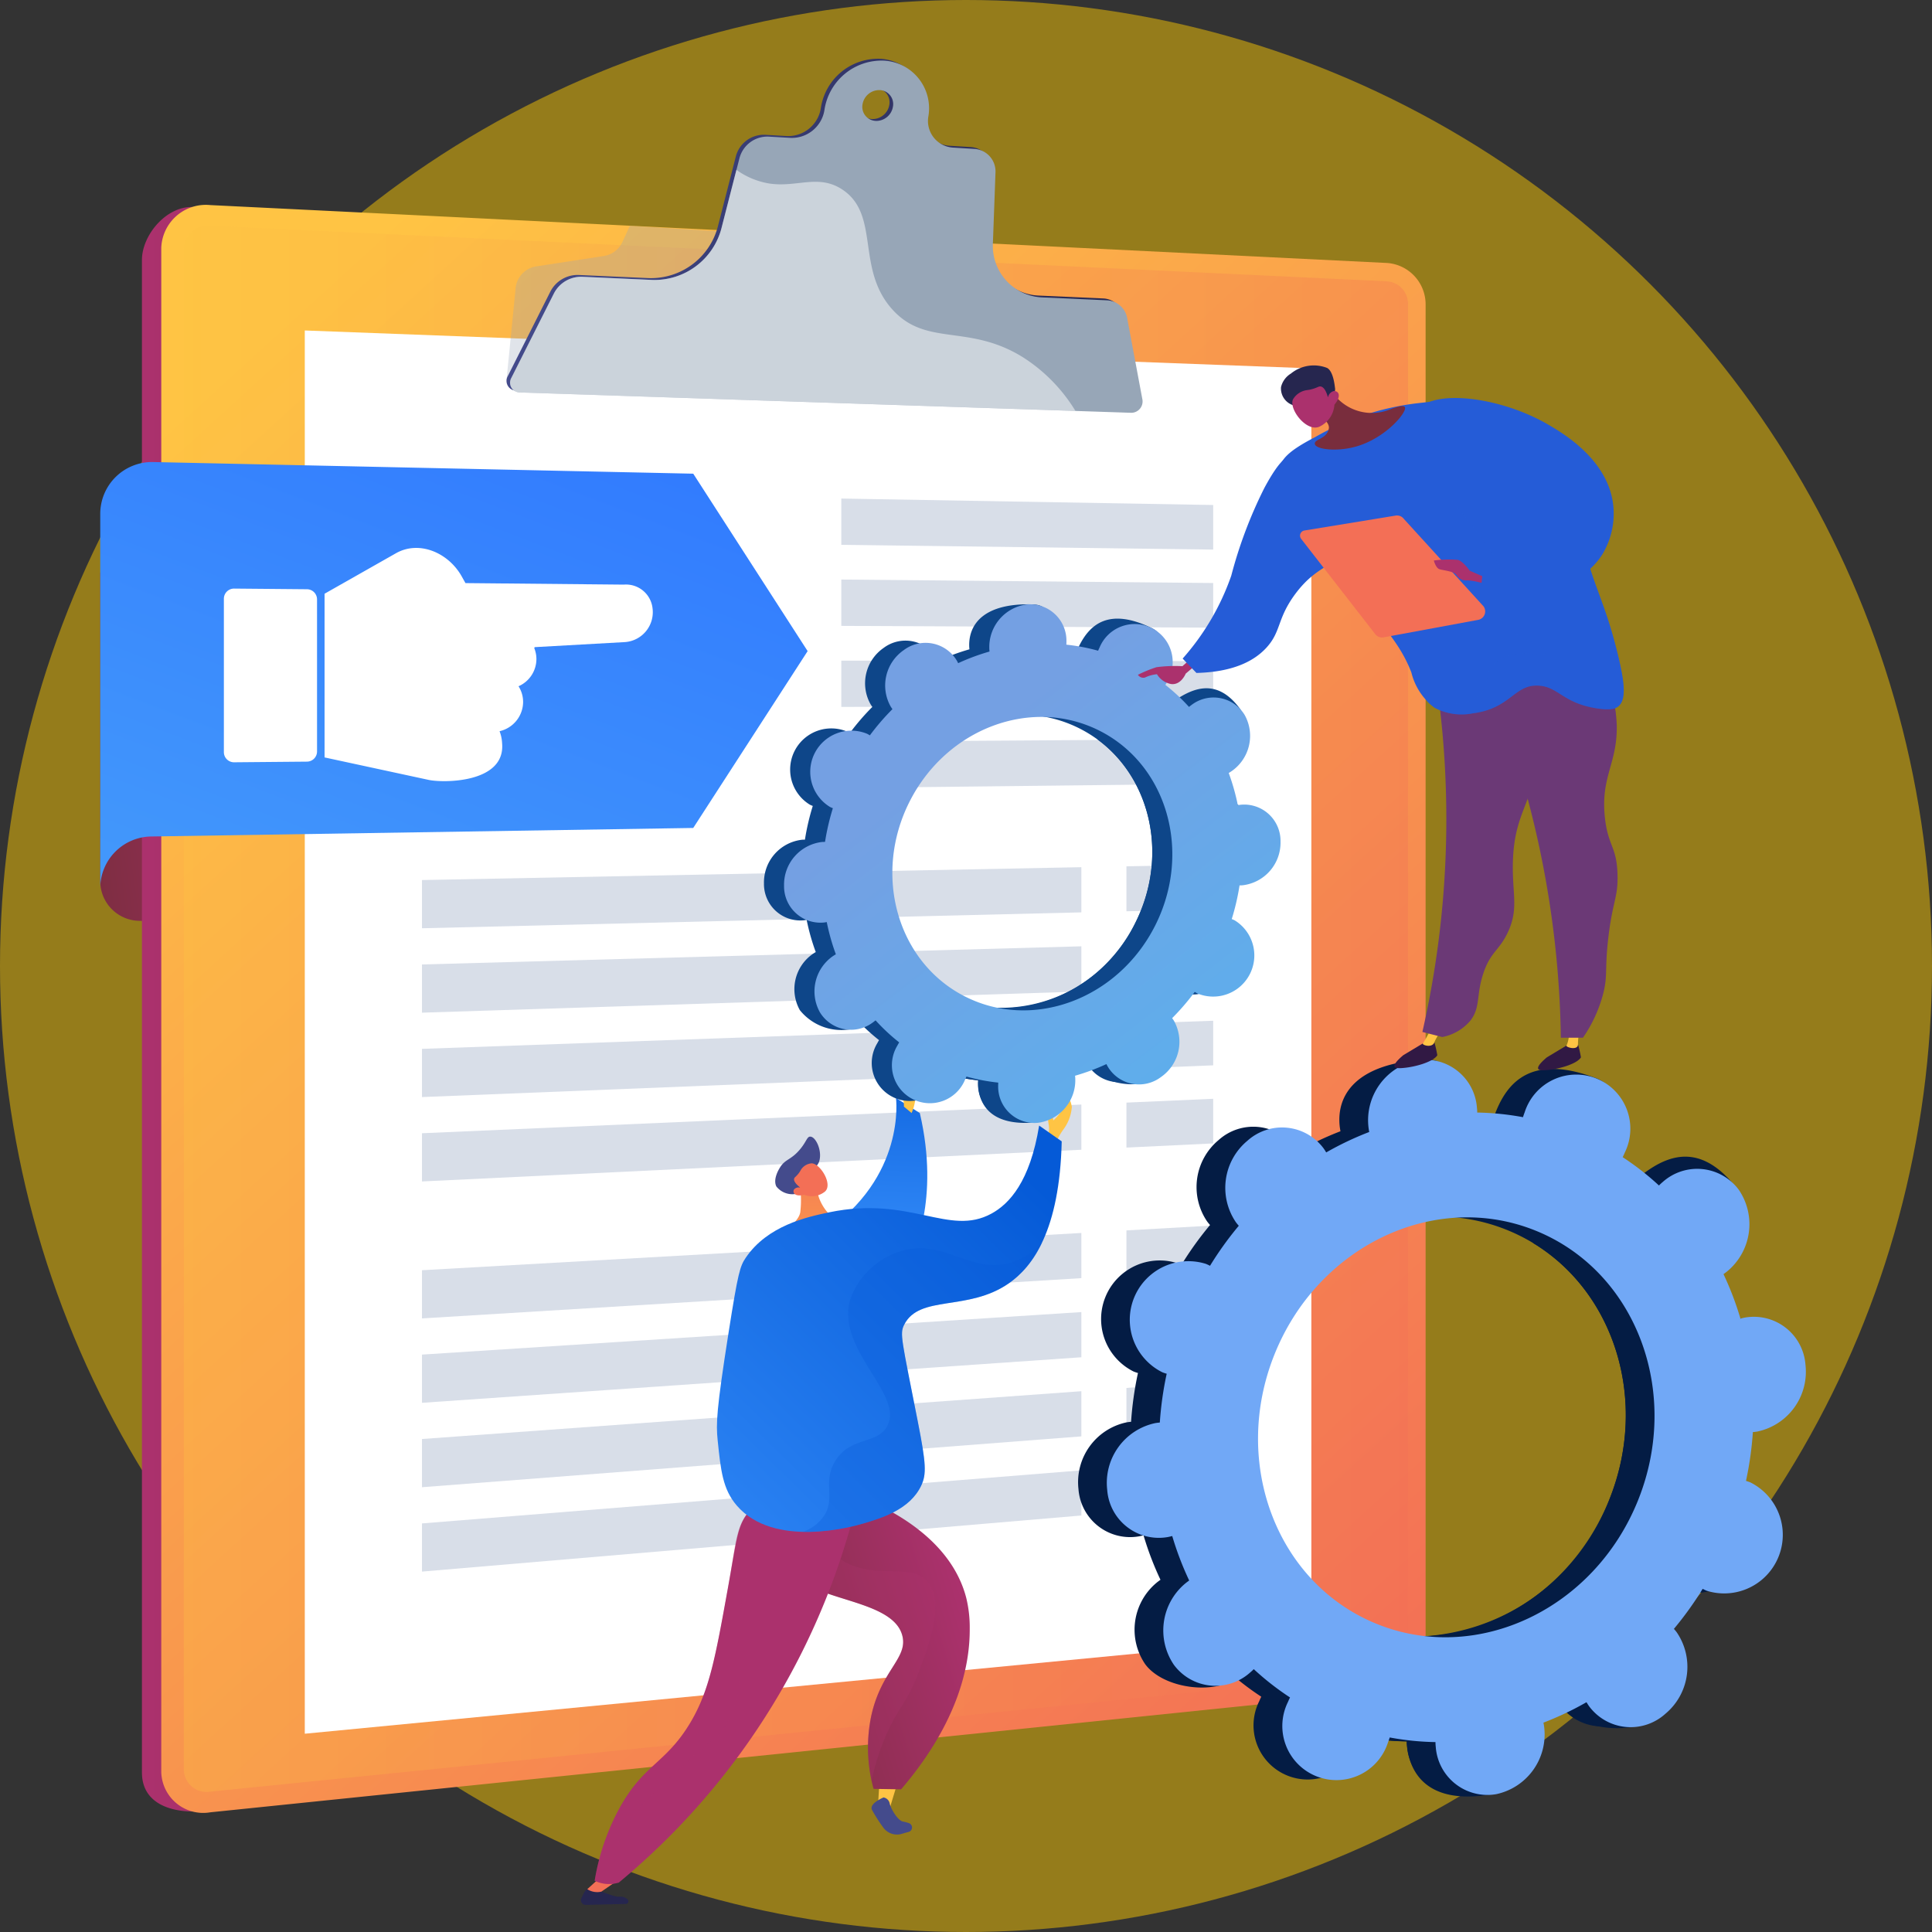 <svg xmlns="http://www.w3.org/2000/svg" xmlns:xlink="http://www.w3.org/1999/xlink" width="152" height="152" viewBox="0 0 152 152">
  <rect x="0" y="0" width="152" height="152" fill="#333333" stroke="none"/>
  <defs>
    <linearGradient id="linear-gradient" x1="1.705" y1="0.062" x2="-0.299" y2="0.79" gradientUnits="objectBoundingBox">
      <stop offset="0" stop-color="#ab316d"/>
      <stop offset="1" stop-color="#792d3d"/>
    </linearGradient>
    <linearGradient id="linear-gradient-2" x1="0" y1="0.5" x2="1" y2="0.5" xlink:href="#linear-gradient"/>
    <linearGradient id="linear-gradient-3" x1="0.157" y1="0.033" x2="0.86" y2="1.027" gradientUnits="objectBoundingBox">
      <stop offset="0" stop-color="#ffc444"/>
      <stop offset="0.996" stop-color="#f36f56"/>
    </linearGradient>
    <linearGradient id="linear-gradient-4" x1="0" y1="0.5" x2="1" y2="0.5" xlink:href="#linear-gradient-3"/>
    <linearGradient id="linear-gradient-5" y1="0.5" x2="1" y2="0.5" gradientUnits="objectBoundingBox">
      <stop offset="0" stop-color="#444b8c"/>
      <stop offset="0.996" stop-color="#26264f"/>
    </linearGradient>
    <linearGradient id="linear-gradient-6" x1="0.888" y1="-0.283" x2="0.052" y2="1.048" gradientUnits="objectBoundingBox">
      <stop offset="0" stop-color="#2e75ff"/>
      <stop offset="1" stop-color="#4399fb"/>
    </linearGradient>
    <linearGradient id="linear-gradient-7" x1="-265.319" y1="176.678" x2="-264.113" y2="176.678" gradientUnits="objectBoundingBox">
      <stop offset="0.004" stop-color="#f36f56"/>
      <stop offset="1" stop-color="#ffc444"/>
    </linearGradient>
    <linearGradient id="linear-gradient-8" x1="-136.444" y1="148.562" x2="-138.087" y2="154.852" xlink:href="#linear-gradient-5"/>
    <linearGradient id="linear-gradient-9" x1="0.923" y1="0.274" x2="-0.277" y2="0.87" xlink:href="#linear-gradient"/>
    <linearGradient id="linear-gradient-10" x1="49.264" y1="-253.701" x2="48.022" y2="-240.803" xlink:href="#linear-gradient-5"/>
    <linearGradient id="linear-gradient-11" x1="72.43" y1="-212.966" x2="73.398" y2="-212.966" xlink:href="#linear-gradient-7"/>
    <linearGradient id="linear-gradient-12" x1="-36.597" y1="22.845" x2="-38.3" y2="22.326" xlink:href="#linear-gradient"/>
    <linearGradient id="linear-gradient-13" x1="-38.89" y1="23.732" x2="-39.785" y2="24.348" xlink:href="#linear-gradient"/>
    <linearGradient id="linear-gradient-14" x1="-51.483" y1="23.978" x2="-52.642" y2="24.589" xlink:href="#linear-gradient"/>
    <linearGradient id="linear-gradient-15" x1="0.489" y1="0.996" x2="0.545" y2="-0.591" gradientUnits="objectBoundingBox">
      <stop offset="0" stop-color="#338bf9"/>
      <stop offset="0.996" stop-color="#055ad7"/>
    </linearGradient>
    <linearGradient id="linear-gradient-16" x1="-2410.227" y1="0.38" x2="-2410.084" y2="1.756" xlink:href="#linear-gradient-7"/>
    <linearGradient id="linear-gradient-17" x1="-1410.272" y1="48.967" x2="-1410.389" y2="47.873" xlink:href="#linear-gradient-5"/>
    <linearGradient id="linear-gradient-18" x1="0.418" y1="-0.915" x2="0.616" y2="3.155" xlink:href="#linear-gradient-7"/>
    <linearGradient id="linear-gradient-19" x1="1294.56" y1="425.341" x2="1296.012" y2="426.927" xlink:href="#linear-gradient-7"/>
    <linearGradient id="linear-gradient-20" x1="-2249.933" y1="0.882" x2="-2249.56" y2="1.619" xlink:href="#linear-gradient-7"/>
    <linearGradient id="linear-gradient-21" x1="-0.113" y1="1.166" x2="0.806" y2="0.027" xlink:href="#linear-gradient-15"/>
    <linearGradient id="linear-gradient-22" x1="-259.753" y1="0.009" x2="-259.485" y2="1.163" xlink:href="#linear-gradient-15"/>
    <linearGradient id="linear-gradient-23" x1="1.381" y1="1.921" x2="0.876" y2="1.105" gradientUnits="objectBoundingBox">
      <stop offset="0" stop-color="#122244"/>
      <stop offset="1" stop-color="#0e4689"/>
    </linearGradient>
    <linearGradient id="linear-gradient-24" x1="1.809" y1="1.928" x2="0.966" y2="1.044" xlink:href="#linear-gradient-23"/>
    <linearGradient id="linear-gradient-25" x1="0.338" y1="0.279" x2="1.335" y2="1.636" gradientUnits="objectBoundingBox">
      <stop offset="0.004" stop-color="#74a0e3"/>
      <stop offset="1" stop-color="#45bef6"/>
    </linearGradient>
    <linearGradient id="linear-gradient-26" x1="-5.296" y1="1.308" x2="-5.807" y2="0.491" gradientUnits="objectBoundingBox">
      <stop offset="0" stop-color="#041c44"/>
      <stop offset="1" stop-color="#183d89"/>
    </linearGradient>
    <linearGradient id="linear-gradient-27" x1="-10.021" y1="1.261" x2="-10.931" y2="0.394" xlink:href="#linear-gradient-26"/>
    <linearGradient id="linear-gradient-28" x1="-6.351" y1="-0.333" x2="-5.343" y2="1.03" gradientUnits="objectBoundingBox">
      <stop offset="0.004" stop-color="#3c7ce3"/>
      <stop offset="1" stop-color="#71a8f6"/>
    </linearGradient>
    <linearGradient id="linear-gradient-29" x1="498.623" y1="0.5" x2="499.623" y2="0.5" gradientUnits="objectBoundingBox">
      <stop offset="0" stop-color="#311944"/>
      <stop offset="1" stop-color="#6b3976"/>
    </linearGradient>
    <linearGradient id="linear-gradient-30" x1="1650.611" y1="1.387" x2="1653.35" y2="-4.631" xlink:href="#linear-gradient-3"/>
    <linearGradient id="linear-gradient-31" x1="498.623" y1="0.5" x2="499.623" y2="0.5" xlink:href="#linear-gradient-29"/>
    <linearGradient id="linear-gradient-32" x1="1120.3" y1="1.496" x2="1122.347" y2="-5.226" xlink:href="#linear-gradient-3"/>
    <linearGradient id="linear-gradient-33" x1="-626.066" y1="-0.126" x2="-625.287" y2="0.819" xlink:href="#linear-gradient-29"/>
    <linearGradient id="linear-gradient-34" x1="-560.88" y1="0.5" x2="-559.88" y2="0.5" xlink:href="#linear-gradient-29"/>
    <linearGradient id="linear-gradient-35" x1="-1321.28" y1="-1.023" x2="-1321.988" y2="4.364" xlink:href="#linear-gradient"/>
    <linearGradient id="linear-gradient-36" x1="-470.313" y1="1.268" x2="-468.862" y2="0.258" gradientUnits="objectBoundingBox">
      <stop offset="0" stop-color="#3b85f9"/>
      <stop offset="0.996" stop-color="#255cd7"/>
    </linearGradient>
    <linearGradient id="linear-gradient-37" x1="-219.503" y1="0.69" x2="-218.828" y2="-0.006" xlink:href="#linear-gradient-36"/>
    <linearGradient id="linear-gradient-38" x1="-410.64" y1="0.18" x2="-410.28" y2="1.967" xlink:href="#linear-gradient-3"/>
    <linearGradient id="linear-gradient-39" x1="-1438.081" y1="-0.567" x2="-1438.845" y2="4.963" xlink:href="#linear-gradient"/>
    <linearGradient id="linear-gradient-40" x1="-386.993" y1="0.655" x2="-385.805" y2="-0.119" xlink:href="#linear-gradient-36"/>
    <linearGradient id="linear-gradient-41" x1="-484.744" y1="385.619" x2="-484.689" y2="383.516" xlink:href="#linear-gradient"/>
    <linearGradient id="linear-gradient-42" x1="648.835" y1="407.902" x2="648.199" y2="406.146" xlink:href="#linear-gradient-5"/>
    <linearGradient id="linear-gradient-43" x1="-1565.992" y1="411.234" x2="-1566.025" y2="414.26" xlink:href="#linear-gradient"/>
    <linearGradient id="linear-gradient-44" x1="-378.585" y1="0.858" x2="-377.424" y2="-0.261" xlink:href="#linear-gradient-36"/>
  </defs>
  <g id="Group_100041" data-name="Group 100041" transform="translate(-939.759 -774)">
    <circle id="Ellipse_4692" data-name="Ellipse 4692" cx="76" cy="76" r="76" transform="translate(939.759 774)" fill="#ffca00" opacity="0.48"/>
    <g id="Group_89971" data-name="Group 89971" transform="translate(-855.077 -1017)">
      <g id="Group_89982" data-name="Group 89982" transform="translate(1802.723 1795.618)">
        <path id="Path_152888" data-name="Path 152888" d="M1811.71,1856.148h-7.267a3.122,3.122,0,0,1-3.122-3.122v-24.267h10.389Z" transform="translate(-1801.321 -1788.318)" fill="url(#linear-gradient)"/>
        <g id="Group_89979" data-name="Group 89979" transform="translate(3.28)">
          <path id="Path_152889" data-name="Path 152889" d="M1900.469,1810.45l-92.406-5.347c-2.128-.1-4.045,2.219-4.045,4.169v118.99c0,2.7,2.763,3.25,4.892,3.032l91.559-9.35a3.476,3.476,0,0,0,3.023-3.42V1813.707A3.253,3.253,0,0,0,1900.469,1810.45Z" transform="translate(-1804.018 -1793.434)" fill="url(#linear-gradient-2)"/>
          <path id="Path_152890" data-name="Path 152890" d="M1901.719,1809.533l-92.589-4.555a3.509,3.509,0,0,0-3.861,3.367v119.92a3.3,3.3,0,0,0,3.861,3.161l92.589-9.529a3.494,3.494,0,0,0,3.022-3.447V1812.815A3.267,3.267,0,0,0,1901.719,1809.533Z" transform="translate(-1803.748 -1793.461)" fill="url(#linear-gradient-3)"/>
          <path id="Path_152891" data-name="Path 152891" d="M1808.813,1929.511a1.786,1.786,0,0,1-2.085-1.71V1808.136a1.9,1.9,0,0,1,2.085-1.822l92.589,4.374a1.769,1.769,0,0,1,1.638,1.776V1918.3a1.893,1.893,0,0,1-1.638,1.864Z" transform="translate(-1803.432 -1793.172)" opacity="0.3" fill="url(#linear-gradient-4)" style="mix-blend-mode: multiply;isolation: isolate"/>
          <path id="Path_152892" data-name="Path 152892" d="M1893.744,1915.859l-79.192,7.63v-110.4l79.192,2.983Z" transform="translate(-1801.74 -1791.707)" fill="#fff"/>
          <path id="Path_152893" data-name="Path 152893" d="M1859.248,1818.076l-31.649.4.71-7.137a1.932,1.932,0,0,1,1.607-1.824l5.36-.823a1.928,1.928,0,0,0,1.45-1.114l.582-1.261,14.02.865Z" transform="translate(-1798.919 -1793.172)" fill="#97a6b7" opacity="0.3" style="mix-blend-mode: multiply;isolation: isolate"/>
          <path id="Path_152894" data-name="Path 152894" d="M1876.15,1815.781a1.7,1.7,0,0,0-1.613-1.411l-5.057-.226a4.061,4.061,0,0,1-3.894-4.33l.2-5.473a1.777,1.777,0,0,0-1.681-1.883l-1.661-.1a2.1,2.1,0,0,1-1.932-2.483,3.753,3.753,0,0,0-3.477-4.358,4.552,4.552,0,0,0-4.7,3.858,2.574,2.574,0,0,1-.352.974,2.6,2.6,0,0,1-2.333,1.245l-1.714-.1a2.273,2.273,0,0,0-2.289,1.692l-1.425,5.556a5.442,5.442,0,0,1-5.41,4.029l-5.547-.249a2.41,2.41,0,0,0-2.218,1.32l-3.343,6.633a.767.767,0,0,0,.66,1.149l48.109,1.6a.892.892,0,0,0,.876-1.029Zm-19.8-15.526a1.1,1.1,0,0,1-1.026-1.287,1.335,1.335,0,0,1,1.376-1.133,1.1,1.1,0,0,1,1.022,1.285A1.334,1.334,0,0,1,1856.347,1800.255Z" transform="translate(-1798.919 -1795.508)" fill="url(#linear-gradient-5)"/>
          <path id="Path_152895" data-name="Path 152895" d="M1876.384,1815.9a1.7,1.7,0,0,0-1.613-1.411l-5.057-.226a4.061,4.061,0,0,1-3.894-4.33l.2-5.473a1.777,1.777,0,0,0-1.681-1.883l-1.661-.1a2.1,2.1,0,0,1-1.933-2.484,3.753,3.753,0,0,0-3.477-4.358,4.553,4.553,0,0,0-4.7,3.858,2.542,2.542,0,0,1-.352.974,2.6,2.6,0,0,1-2.333,1.245l-1.714-.1a2.273,2.273,0,0,0-2.289,1.692l-1.424,5.556a5.444,5.444,0,0,1-5.41,4.029l-5.548-.249a2.41,2.41,0,0,0-2.218,1.319l-3.343,6.633a.767.767,0,0,0,.66,1.149l48.109,1.6a.894.894,0,0,0,.877-1.029Zm-19.8-15.526a1.1,1.1,0,0,1-1.025-1.287,1.333,1.333,0,0,1,1.375-1.134,1.1,1.1,0,0,1,1.022,1.286A1.334,1.334,0,0,1,1856.581,1800.377Z" transform="translate(-1798.868 -1795.482)" fill="#97a6b7"/>
          <g id="Group_89971-2" data-name="Group 89971" transform="translate(28.964 8.748)">
            <path id="Path_152896" data-name="Path 152896" d="M1868.15,1817.423c-4.291-2.649-7.583-.771-10.259-3.76-2.863-3.2-.932-7.409-3.894-9.4-1.9-1.272-3.588-.15-5.794-.494a6.1,6.1,0,0,1-2.565-1.073l-1.188,4.633a5.444,5.444,0,0,1-5.41,4.029l-5.548-.249a2.41,2.41,0,0,0-2.218,1.32l-3.343,6.633a.767.767,0,0,0,.66,1.149l43.721,1.452A13.024,13.024,0,0,0,1868.15,1817.423Z" transform="translate(-1827.833 -1802.701)" fill="#fff" opacity="0.5" style="mix-blend-mode: soft-light;isolation: isolate"/>
          </g>
          <g id="Group_89978" data-name="Group 89978" transform="translate(22.031 34.606)">
            <g id="Group_89977" data-name="Group 89977">
              <g id="Group_89972" data-name="Group 89972" transform="translate(32.991)">
                <path id="Path_152897" data-name="Path 152897" d="M1878.516,1827.977l-29.258-.373v-3.642l29.258.507Z" transform="translate(-1849.258 -1823.962)" fill="#d8dee8"/>
                <path id="Path_152898" data-name="Path 152898" d="M1878.516,1832.985l-29.258-.14V1829.2l29.258.273Z" transform="translate(-1849.258 -1822.828)" fill="#d8dee8"/>
                <path id="Path_152899" data-name="Path 152899" d="M1878.516,1837.993l-29.258.095v-3.642l29.258.039Z" transform="translate(-1849.258 -1821.695)" fill="#d8dee8"/>
                <path id="Path_152900" data-name="Path 152900" d="M1878.516,1843.037l-29.258.329v-3.642l29.258-.2Z" transform="translate(-1849.258 -1820.595)" fill="#d8dee8"/>
              </g>
              <g id="Group_89973" data-name="Group 89973" transform="translate(0 29.002)">
                <path id="Path_152901" data-name="Path 152901" d="M1874.01,1851.362l-51.878,1.25v-3.793l51.878-1.012Z" transform="translate(-1822.132 -1847.807)" fill="#d8dee8"/>
                <path id="Path_152902" data-name="Path 152902" d="M1874.01,1856.481l-51.878,1.665v-3.793l51.878-1.428Z" transform="translate(-1822.132 -1846.7)" fill="#d8dee8"/>
                <path id="Path_152903" data-name="Path 152903" d="M1874.01,1861.6l-51.878,2.08v-3.793l51.878-1.843Z" transform="translate(-1822.132 -1845.594)" fill="#d8dee8"/>
                <path id="Path_152904" data-name="Path 152904" d="M1874.01,1866.717l-51.878,2.495v-3.793l51.878-2.258Z" transform="translate(-1822.132 -1844.487)" fill="#d8dee8"/>
              </g>
              <g id="Group_89974" data-name="Group 89974" transform="translate(55.425 28.799)">
                <path id="Path_152905" data-name="Path 152905" d="M1874.528,1851.149l-6.825.164v-3.539l6.825-.133Z" transform="translate(-1867.703 -1847.641)" fill="#d8dee8"/>
                <path id="Path_152906" data-name="Path 152906" d="M1874.528,1856.2l-6.825.219v-3.54l6.825-.188Z" transform="translate(-1867.703 -1846.548)" fill="#d8dee8"/>
                <path id="Path_152907" data-name="Path 152907" d="M1874.528,1861.249l-6.825.274v-3.539l6.825-.243Z" transform="translate(-1867.703 -1845.457)" fill="#d8dee8"/>
                <path id="Path_152908" data-name="Path 152908" d="M1874.528,1866.3l-6.825.328v-3.539l6.825-.3Z" transform="translate(-1867.703 -1844.365)" fill="#d8dee8"/>
              </g>
              <g id="Group_89975" data-name="Group 89975" transform="translate(0 57.778)">
                <path id="Path_152909" data-name="Path 152909" d="M1874.01,1875.023l-51.878,3.168V1874.4l51.878-2.931Z" transform="translate(-1822.132 -1871.467)" fill="#d8dee8"/>
                <path id="Path_152910" data-name="Path 152910" d="M1874.01,1880.141l-51.878,3.583v-3.793l51.878-3.346Z" transform="translate(-1822.132 -1870.36)" fill="#d8dee8"/>
                <path id="Path_152911" data-name="Path 152911" d="M1874.01,1885.259l-51.878,4v-3.793l51.878-3.761Z" transform="translate(-1822.132 -1869.254)" fill="#d8dee8"/>
                <path id="Path_152912" data-name="Path 152912" d="M1874.01,1890.377l-51.878,4.413V1891l51.878-4.176Z" transform="translate(-1822.132 -1868.147)" fill="#d8dee8"/>
              </g>
              <g id="Group_89976" data-name="Group 89976" transform="translate(55.425 57.192)">
                <path id="Path_152913" data-name="Path 152913" d="M1874.528,1874.493l-6.825.417v-3.539l6.825-.385Z" transform="translate(-1867.703 -1870.985)" fill="#d8dee8"/>
                <path id="Path_152914" data-name="Path 152914" d="M1874.528,1879.544l-6.825.471v-3.539l6.825-.44Z" transform="translate(-1867.703 -1869.893)" fill="#d8dee8"/>
                <path id="Path_152915" data-name="Path 152915" d="M1874.528,1884.594l-6.825.526v-3.539l6.825-.495Z" transform="translate(-1867.703 -1868.802)" fill="#d8dee8"/>
                <path id="Path_152916" data-name="Path 152916" d="M1874.528,1889.644l-6.825.58v-3.539l6.825-.55Z" transform="translate(-1867.703 -1867.709)" fill="#d8dee8"/>
              </g>
            </g>
          </g>
        </g>
        <g id="Group_89981" data-name="Group 89981" transform="translate(0 31.732)">
          <path id="Path_152917" data-name="Path 152917" d="M1847.975,1822.515l-42.486-.916a4.079,4.079,0,0,0-4.168,4.078v29.447h0a4.066,4.066,0,0,1,4-4.065l42.653-.672,9-13.913Z" transform="translate(-1801.321 -1821.598)" fill="url(#linear-gradient-6)"/>
          <g id="Group_89980" data-name="Group 89980" transform="translate(9.725 6.765)">
            <path id="Path_152918" data-name="Path 152918" d="M1829.8,1842.511a2.921,2.921,0,0,0-.2-.938,2.378,2.378,0,0,0,1.854-2.3,2.289,2.289,0,0,0-.361-1.236,2.344,2.344,0,0,0,1.407-2.135,2.28,2.28,0,0,0-.169-.865l.033-.077,7.136-.4a2.36,2.36,0,0,0,2.137-2.658,2.1,2.1,0,0,0-2.266-1.861l-12.453-.12-.3-.537c-1.051-1.863-3.348-2.845-5.171-1.81l-5.614,3.184v12.878l8.18,1.766C1825.127,1845.651,1830.087,1845.684,1829.8,1842.511Z" transform="translate(-1807.91 -1827.161)" fill="#fff"/>
            <path id="Path_152919" data-name="Path 152919" d="M1816.648,1842.589v-11.941a.8.8,0,0,0-.789-.812l-5.741-.051a.8.8,0,0,0-.8.806v12.055a.8.8,0,0,0,.8.805l5.741-.051A.8.8,0,0,0,1816.648,1842.589Z" transform="translate(-1809.317 -1826.593)" fill="#fff"/>
          </g>
        </g>
      </g>
      <g id="Group_89988" data-name="Group 89988" transform="translate(1840.537 1838.544)">
        <g id="Group_89986" data-name="Group 89986" transform="translate(0 36.963)">
          <path id="Path_152920" data-name="Path 152920" d="M1851.777,1906.581l-.145,2.319a.875.875,0,0,0,.963.106l.692-2.277Z" transform="translate(-1828.256 -1851.379)" fill="url(#linear-gradient-7)"/>
          <path id="Path_152921" data-name="Path 152921" d="M1852.159,1907.983s-1.136.464-.916.966a12.527,12.527,0,0,0,.883,1.386,1.328,1.328,0,0,0,1.468.512c.184-.055.371-.109.537-.152a.36.36,0,0,0,.029-.688,2.728,2.728,0,0,0-.464-.125c-.416-.064-.989-1.047-1.056-1.44A.594.594,0,0,0,1852.159,1907.983Z" transform="translate(-1828.347 -1851.076)" fill="url(#linear-gradient-8)"/>
          <path id="Path_152922" data-name="Path 152922" d="M1850.564,1888.276c1.673.578,7.862,2.917,9.24,8.281a9.808,9.808,0,0,1,.271,2.384c.035,5.415-3.114,10-5.4,12.665l-2.166-.036a12.262,12.262,0,0,1-.174-5.775c.792-3.555,2.848-4.478,2.451-6.222-.72-3.168-8.077-2.689-8.77-5.526C1845.761,1893.021,1846.311,1891.281,1850.564,1888.276Z" transform="translate(-1829.482 -1855.337)" fill="url(#linear-gradient-9)"/>
          <path id="Path_152923" data-name="Path 152923" d="M1832.8,1915.156l3.142-.073a.209.209,0,0,0,.129-.371.8.8,0,0,0-.607-.2c-.6.062-1.937-.775-2.545-.595-.2.058-.36.526-.443.656A.376.376,0,0,0,1832.8,1915.156Z" transform="translate(-1832.412 -1849.797)" fill="url(#linear-gradient-10)"/>
          <path id="Path_152924" data-name="Path 152924" d="M1834.12,1912.947l-1.294,1.18a1.44,1.44,0,0,0,1.11.192l1.322-.91Z" transform="translate(-1832.323 -1850.002)" fill="url(#linear-gradient-11)"/>
          <g id="Group_89983" data-name="Group 89983" transform="translate(16.479 35.45)" opacity="0.3" style="mix-blend-mode: color-burn;isolation: isolate">
            <path id="Path_152925" data-name="Path 152925" d="M1856.115,1901.8c.868-2.344,1.908-5.232.72-6.873-1.2-1.66-3.838-.259-6.481-1.6a6.574,6.574,0,0,1-2.826-2.992c-1.484,1.533-1.686,2.562-1.516,3.259.693,2.837,8.05,2.358,8.77,5.526.4,1.744-1.659,2.667-2.451,6.222a12.028,12.028,0,0,0,.027,5.152,17.778,17.778,0,0,1,1.269-3.888C1854.575,1904.557,1855.2,1904.269,1856.115,1901.8Z" transform="translate(-1845.961 -1890.341)" fill="url(#linear-gradient-12)"/>
          </g>
          <path id="Path_152926" data-name="Path 152926" d="M1854.259,1887.746a56.039,56.039,0,0,1-19.057,31.344,2.647,2.647,0,0,1-1.9-.146,18.063,18.063,0,0,1,1.772-5.37c2-3.848,3.78-3.724,5.789-7.121,1.47-2.487,1.948-5.13,2.9-10.415.74-4.08.74-5.056,1.75-6.226C1847.565,1887.447,1851.4,1887.42,1854.259,1887.746Z" transform="translate(-1832.219 -1855.484)" fill="url(#linear-gradient-13)"/>
          <g id="Group_89984" data-name="Group 89984" transform="translate(1.086 32.478)" opacity="0.3" style="mix-blend-mode: multiply;isolation: isolate">
            <path id="Path_152927" data-name="Path 152927" d="M1835.844,1914.38c.713-1.126,1.979-2.3,4.477-4.613,2.581-2.391,2.482-1.958,2.989-2.665,2.276-3.163,1.044-6.544,1.606-10.624a16.248,16.248,0,0,1,4.245-8.582,6.33,6.33,0,0,0-3.64,1.851c-1.174,1.3-1.087,2.564-1.75,6.226-.956,5.285-1.434,7.928-2.9,10.415-2.009,3.4-3.79,3.273-5.789,7.121a18.062,18.062,0,0,0-1.772,5.369,2.632,2.632,0,0,0,1.542.225A7.643,7.643,0,0,1,1835.844,1914.38Z" transform="translate(-1833.305 -1887.897)" fill="url(#linear-gradient-14)"/>
          </g>
          <path id="Path_152928" data-name="Path 152928" d="M1853.813,1862.736s.837,6.231-5.727,10.623l6.985,1.666s2.235-4.18.617-11.105Z" transform="translate(-1829.023 -1860.859)" fill="url(#linear-gradient-15)"/>
          <path id="Path_152929" data-name="Path 152929" d="M1854.11,1864.253a3.979,3.979,0,0,0,.315-1.348c-.061-.418-1.056-.977-1.734-1.553s.026.58.182.843a2.041,2.041,0,0,1,.632,1.553Z" transform="translate(-1828.09 -1861.193)" fill="url(#linear-gradient-16)"/>
          <path id="Path_152930" data-name="Path 152930" d="M1847.9,1868.122c.343-.676.484-.671.568-1.029.192-.812-.3-1.844-.724-1.858-.271-.01-.293.412-.867,1.069-.7.8-1.13.7-1.543,1.4-.1.163-.531.9-.264,1.448a1.6,1.6,0,0,0,2.253.271C1847.587,1869.162,1847.475,1868.954,1847.9,1868.122Z" transform="translate(-1829.694 -1860.319)" fill="url(#linear-gradient-17)"/>
          <path id="Path_152931" data-name="Path 152931" d="M1846.944,1868.208a7.987,7.987,0,0,1,.069,2.329c-.154.943-1.9,1.923-2.238,2.2s.889.586,2.012.44,4.2-1.131,4.663-1.678-.544-.279-1.394-.382-1.663-1.529-1.687-2.256S1846.944,1868.208,1846.944,1868.208Z" transform="translate(-1829.751 -1859.677)" fill="url(#linear-gradient-18)"/>
          <g id="Group_89985" data-name="Group 89985" transform="translate(16.725 7.018)">
            <path id="Path_152932" data-name="Path 152932" d="M1847,1869.435a1.657,1.657,0,0,0,1.62-.231c.682-.545-.331-2.218-1.024-2.24a1.1,1.1,0,0,0-.768.4c-.118.144-.124.238-.321.468-.182.213-.261.232-.289.334-.034.129.024.346.491.715a.474.474,0,0,0-.511.154.3.3,0,0,0-.03.158C1846.193,1869.449,1846.524,1869.565,1847,1869.435Z" transform="translate(-1846.164 -1866.964)" fill="url(#linear-gradient-19)"/>
          </g>
          <path id="Path_152933" data-name="Path 152933" d="M1862.377,1865.867s.521-.073.359-1.067c-.128-.778-.031-1.041.153-.9s.209.589.209.589a3.687,3.687,0,0,0,.948-1.322c.276-.75.454-.119.512.257a3.388,3.388,0,0,1-.651,1.755,4.7,4.7,0,0,0-.631,1.174Z" transform="translate(-1825.933 -1860.843)" fill="url(#linear-gradient-20)"/>
          <path id="Path_152934" data-name="Path 152934" d="M1868.339,1865.764l-1.776-1.244c-.72,4.428-2.357,6.166-3.749,6.926-3.354,1.834-6.349-1.434-12.77-.1-1.77.368-4.854,1.052-6.564,3.573-.45.663-.609,1.164-1.356,5.918-.955,6.076-.989,7.137-.854,8.444.246,2.395.4,3.846,1.5,5.13,2.931,3.41,9.162,1.652,9.944,1.421,1.442-.427,3.685-1.092,4.577-3,.42-.9.375-1.717-.27-5-1.276-6.5-1.439-6.92-1.082-7.632,1.2-2.4,5.012-1.028,8.231-3.262C1866.052,1875.634,1868.173,1872.788,1868.339,1865.764Z" transform="translate(-1830.509 -1860.474)" fill="url(#linear-gradient-21)"/>
          <path id="Path_152935" data-name="Path 152935" d="M1848.594,1893.33c.628-1.288-.217-2.476.71-4.025,1.18-1.974,3.3-1.3,4.1-2.762,1.367-2.495-4.013-5.973-2.92-9.944a6.11,6.11,0,0,1,3.868-3.787c3.38-1.154,5.591,1.788,8.759.867a5.431,5.431,0,0,0,2.485-1.607,7.913,7.913,0,0,1-2.63,3.234c-3.219,2.234-7.03.86-8.231,3.262-.356.711-.194,1.132,1.082,7.632.645,3.281.689,4.1.27,5-.891,1.907-3.134,2.572-4.577,3a16.5,16.5,0,0,1-4.747.653A3.246,3.246,0,0,0,1848.594,1893.33Z" transform="translate(-1829.308 -1858.841)" opacity="0.3" fill="url(#linear-gradient-22)" style="mix-blend-mode: multiply;isolation: isolate"/>
        </g>
        <g id="Group_89987" data-name="Group 89987" transform="translate(14.42)">
          <path id="Path_152936" data-name="Path 152936" d="M1876.785,1861.243a3.238,3.238,0,0,0,2.922-5.755,2.512,2.512,0,0,0-.231-.1,18.572,18.572,0,0,0,.615-2.653,2.541,2.541,0,0,0,.254-.01,3.376,3.376,0,0,0,2.969-3.437,2.861,2.861,0,0,0-3.1-2.9c-.088.008-.174.022-.259.038a17.2,17.2,0,0,0-.716-2.533c.076-.045.153-.091.227-.144a3.379,3.379,0,0,0,1.024-4.426,2.86,2.86,0,0,0-4.166-.789c-.074.051-.142.107-.21.163a15.272,15.272,0,0,0-1.859-1.734c.047-.078.094-.156.135-.239.808-1.589,1.862-3.325.382-4.047-3.422-1.67-4.891-.241-5.7,1.349-.043.083-.078.167-.113.25a15.115,15.115,0,0,0-2.5-.477c.006-.089.01-.178.007-.266-.034-1.749.484-2.7-1.2-2.729-3.666-.071-4.9,1.52-4.867,3.269,0,.091.01.181.018.27a17.031,17.031,0,0,0-2.468.916c-.038-.078-.078-.156-.123-.231a2.861,2.861,0,0,0-4.166-.79,3.379,3.379,0,0,0-1.023,4.426c.044.073.094.142.142.21a18.646,18.646,0,0,0-1.778,2.063c-.071-.045-.142-.088-.219-.127a3.237,3.237,0,0,0-2.921,5.755,2.393,2.393,0,0,0,.231.1,18.711,18.711,0,0,0-.617,2.653c-.084,0-.168,0-.254.01a3.377,3.377,0,0,0-2.969,3.437,2.86,2.86,0,0,0,3.1,2.9c.088-.007.173-.021.259-.036a16.9,16.9,0,0,0,.716,2.533c-.077.045-.153.091-.229.143a3.379,3.379,0,0,0-1.023,4.426,4.189,4.189,0,0,0,5.172,1.105c.074-.052-.865-.423-.8-.479a15.164,15.164,0,0,0,1.858,1.734c-.047.078-.094.156-.135.238a2.99,2.99,0,1,0,5.315,2.7c.041-.083.078-.167.113-.251a14.968,14.968,0,0,0,2.5.477c0,.089-.009.178-.007.266a2.86,2.86,0,0,0,3.1,2.9,3.377,3.377,0,0,0,2.968-3.437c0-.091-.009-.181-.018-.27a16.814,16.814,0,0,0,2.468-.916c.039.078.078.155.124.231a2.859,2.859,0,0,0,4.164.791,3.378,3.378,0,0,0,1.024-4.426c-.045-.073-.094-.142-.143-.21a18.518,18.518,0,0,0,1.778-2.063C1876.638,1861.161,1876.709,1861.2,1876.785,1861.243Zm-18.3.232c-5.328-2.706-7.274-9.578-4.344-15.347s9.625-8.256,14.955-5.55,7.274,9.578,4.344,15.348S1863.816,1864.181,1858.487,1861.475Z" transform="translate(-1844.268 -1830.802)" fill="url(#linear-gradient-23)"/>
          <path id="Path_152937" data-name="Path 152937" d="M1877.568,1852.138a3.376,3.376,0,0,0,2.969-3.437,2.859,2.859,0,0,0-3.1-2.9,2.593,2.593,0,0,0-.259.036,17.2,17.2,0,0,0-.716-2.533c.077-.045.153-.091.227-.144,1.433-1,3.206-3.43,2.2-4.772-1.919-2.551-3.9-1.446-5.337-.443-.074.051-.142.107-.21.163a15.272,15.272,0,0,0-1.859-1.734c.047-.078.094-.156.135-.239a3.337,3.337,0,0,0,.188-2.629q-2.076,3.654-4.09,7.341c4.252,3.116,5.6,9.255,2.947,14.489a11.736,11.736,0,0,1-11.1,6.615c-.195.5-.387,1.013-.595,1.514-.567,1.36-1.21,2.691-1.855,4.02q.608.115,1.22.179c0,.089-.009.178-.007.266.035,1.75,1.1,3.235,4.133,3.075,1.678-.089,1.967-1.866,1.931-3.615,0-.091-.009-.181-.018-.27a16.814,16.814,0,0,0,2.468-.916c.039.078.078.155.124.231.867,1.44,3.877,2.052,5.31,1.048s.746-3.244-.121-4.684c-.045-.073-.094-.142-.143-.21a18.518,18.518,0,0,0,1.778-2.063c.072.045.143.088.219.126a3.237,3.237,0,0,0,2.922-5.755,2.512,2.512,0,0,0-.231-.1,18.572,18.572,0,0,0,.615-2.653A2.541,2.541,0,0,0,1877.568,1852.138Z" transform="translate(-1841.491 -1830.217)" fill="url(#linear-gradient-24)"/>
          <path id="Path_152938" data-name="Path 152938" d="M1878.083,1861.422a3.238,3.238,0,0,0,2.922-5.756c-.076-.038-.153-.071-.231-.1a18.545,18.545,0,0,0,.615-2.651c.085,0,.169,0,.254-.01a3.377,3.377,0,0,0,2.969-3.437,2.859,2.859,0,0,0-3.1-2.9c-.088.009-.174.022-.259.037a17.232,17.232,0,0,0-.716-2.532c.076-.045.153-.093.227-.145a3.376,3.376,0,0,0,1.024-4.425,2.861,2.861,0,0,0-4.166-.791c-.073.052-.142.107-.21.164a15.158,15.158,0,0,0-1.858-1.734c.047-.078.094-.156.135-.238a2.99,2.99,0,1,0-5.315-2.7c-.043.083-.078.166-.113.25a15.09,15.09,0,0,0-2.5-.477c.006-.088.01-.176.008-.266a2.86,2.86,0,0,0-3.1-2.9,3.376,3.376,0,0,0-2.969,3.437c0,.091.01.18.018.269a17.193,17.193,0,0,0-2.468.916c-.038-.078-.078-.156-.123-.23a2.86,2.86,0,0,0-4.166-.79,3.377,3.377,0,0,0-1.023,4.425c.045.074.093.143.142.212a18.548,18.548,0,0,0-1.777,2.063,2.418,2.418,0,0,0-.22-.126,3.237,3.237,0,0,0-2.921,5.755c.075.039.153.071.231.1a18.745,18.745,0,0,0-.617,2.653c-.084,0-.168,0-.254.008a3.378,3.378,0,0,0-2.969,3.437,2.86,2.86,0,0,0,3.1,2.9c.088-.007.173-.022.259-.037a17.043,17.043,0,0,0,.716,2.534c-.077.045-.153.091-.229.143a3.377,3.377,0,0,0-1.023,4.425,2.86,2.86,0,0,0,4.166.791c.073-.051.142-.107.21-.163a15.14,15.14,0,0,0,1.859,1.734c-.047.077-.094.156-.135.237a2.99,2.99,0,1,0,5.315,2.7c.042-.082.078-.165.113-.249a15.109,15.109,0,0,0,2.5.477c0,.089-.009.176-.007.266a2.861,2.861,0,0,0,3.1,2.9,3.377,3.377,0,0,0,2.968-3.437c0-.093-.009-.181-.018-.27a17.07,17.07,0,0,0,2.468-.916c.039.078.078.156.124.231a2.86,2.86,0,0,0,4.166.789,3.377,3.377,0,0,0,1.023-4.425c-.045-.074-.094-.142-.142-.21a18.723,18.723,0,0,0,1.777-2.063C1877.936,1861.34,1878.008,1861.384,1878.083,1861.422Zm-18.3.232c-5.33-2.706-7.276-9.578-4.346-15.349s9.625-8.255,14.954-5.548,7.274,9.577,4.344,15.348S1865.114,1864.36,1859.786,1861.655Z" transform="translate(-1843.988 -1830.802)" fill="url(#linear-gradient-25)"/>
        </g>
      </g>
      <g id="Group_89989" data-name="Group 89989" transform="translate(1879.648 1874.356)">
        <path id="Path_152939" data-name="Path 152939" d="M1911.779,1901.99a4.611,4.611,0,0,0,3.424-8.531c-.113-.045-.228-.082-.342-.116a26.47,26.47,0,0,0,.541-3.84c.119-.01.24-.023.36-.045a4.809,4.809,0,0,0,3.78-5.247,4.073,4.073,0,0,0-4.754-3.72c-.123.022-.243.052-.362.085a24.378,24.378,0,0,0-1.335-3.5c.1-.074.207-.15.307-.234a4.81,4.81,0,0,0,.9-6.4,4.072,4.072,0,0,0-6.007-.6c-.1.083-.188.17-.278.258a21.52,21.52,0,0,0-2.853-2.227c.057-.116.113-.232.163-.354.945-2.356,2.223-4.95.034-5.789-5.063-1.941-6.967.272-7.912,2.627-.05.123-.09.246-.129.369a21.453,21.453,0,0,0-3.6-.362c0-.126-.009-.253-.022-.38-.27-2.476.348-3.883-2.041-3.719-5.208.359-6.762,2.771-6.493,5.247.015.129.036.255.06.38a24.259,24.259,0,0,0-3.385,1.609c-.064-.106-.13-.212-.2-.313a4.073,4.073,0,0,0-6.007-.6,4.81,4.81,0,0,0-.9,6.4c.073.1.151.191.229.281a26.7,26.7,0,0,0-2.262,3.149c-.107-.055-.214-.107-.327-.152a4.61,4.61,0,0,0-3.422,8.53c.112.046.226.082.341.117a26.446,26.446,0,0,0-.541,3.838c-.119.011-.238.024-.36.045a4.808,4.808,0,0,0-3.779,5.248,4.072,4.072,0,0,0,4.753,3.72c.124-.022.245-.052.364-.085a24.232,24.232,0,0,0,1.334,3.5c-.1.074-.207.15-.307.234a4.81,4.81,0,0,0-.9,6.4c1.412,1.934,5.57,2.523,7.476.918.1-.081-1.281-.49-1.191-.579a21.392,21.392,0,0,0,2.853,2.227c-.057.117-.113.234-.162.355a4.258,4.258,0,1,0,7.877,3.162c.049-.123.089-.246.128-.369a21.619,21.619,0,0,0,3.6.362c0,.126.008.252.023.379a4.072,4.072,0,0,0,4.753,3.72,4.809,4.809,0,0,0,3.78-5.248c-.013-.129-.036-.255-.059-.38a24.319,24.319,0,0,0,3.386-1.609c.063.106.129.212.2.313a4.072,4.072,0,0,0,6.007.6,4.81,4.81,0,0,0,.9-6.4c-.072-.1-.15-.191-.229-.282a26.689,26.689,0,0,0,2.264-3.148C1911.559,1901.892,1911.666,1901.945,1911.779,1901.99Zm-25.924,2.623c-7.9-3.169-11.519-12.672-8.087-21.224s12.617-12.915,20.515-9.746,11.519,12.672,8.087,21.224S1893.753,1907.783,1885.855,1904.614Z" transform="translate(-1864.57 -1860.247)" fill="url(#linear-gradient-26)"/>
        <path id="Path_152940" data-name="Path 152940" d="M1911.477,1888.835a4.808,4.808,0,0,0,3.78-5.247,4.073,4.073,0,0,0-4.754-3.721c-.123.022-.243.052-.362.085a24.377,24.377,0,0,0-1.335-3.5c.1-.074.207-.15.307-.234,1.906-1.6,4.117-5.266,2.514-7.044-3.041-3.376-5.719-1.562-7.625.042-.1.083-.188.17-.278.258a21.52,21.52,0,0,0-2.853-2.227c.057-.116.113-.232.163-.354a4.749,4.749,0,0,0-.063-3.754q-2.487,5.442-4.881,10.924c6.42,3.885,9.111,12.425,6,20.182a16.707,16.707,0,0,1-14.913,10.772c-.214.742-.422,1.487-.654,2.223-.634,2-1.381,3.967-2.127,5.934q.876.086,1.754.1c0,.126.008.252.023.379.269,2.476,1.961,4.45,6.245,3.842,2.371-.337,2.557-2.893,2.288-5.37-.013-.129-.035-.255-.059-.38a24.319,24.319,0,0,0,3.386-1.609c.063.106.129.212.2.313,1.411,1.934,5.758,2.424,7.663.821s.651-4.693-.76-6.627c-.072-.1-.15-.191-.229-.282a26.689,26.689,0,0,0,2.264-3.148c.106.054.213.107.326.152a4.611,4.611,0,0,0,3.424-8.531c-.113-.045-.228-.082-.342-.116a26.478,26.478,0,0,0,.541-3.839C1911.236,1888.87,1911.356,1888.857,1911.477,1888.835Z" transform="translate(-1860.284 -1859.622)" fill="url(#linear-gradient-27)"/>
        <path id="Path_152941" data-name="Path 152941" d="M1913.639,1902.046a4.61,4.61,0,0,0,3.423-8.529c-.112-.045-.226-.081-.34-.116a26.656,26.656,0,0,0,.541-3.84c.119-.011.239-.023.36-.045a4.808,4.808,0,0,0,3.779-5.247,4.072,4.072,0,0,0-4.754-3.72c-.123.022-.243.052-.362.084a24.305,24.305,0,0,0-1.334-3.5c.1-.073.207-.15.307-.232a4.81,4.81,0,0,0,.9-6.4,4.073,4.073,0,0,0-6.007-.6c-.1.081-.188.169-.278.258a21.586,21.586,0,0,0-2.853-2.227c.057-.116.113-.233.162-.355a4.257,4.257,0,1,0-7.878-3.161c-.048.121-.09.244-.128.369a21.6,21.6,0,0,0-3.6-.364c0-.125-.009-.252-.023-.378a4.072,4.072,0,0,0-4.754-3.721,4.807,4.807,0,0,0-3.779,5.247c.013.13.035.256.06.381a24.432,24.432,0,0,0-3.386,1.608c-.063-.106-.129-.211-.2-.311a4.072,4.072,0,0,0-6.007-.6,4.809,4.809,0,0,0-.9,6.4c.072.1.15.191.229.281a26.38,26.38,0,0,0-2.263,3.149c-.106-.055-.214-.107-.326-.152a4.61,4.61,0,0,0-3.424,8.53c.113.045.228.082.342.115a26.349,26.349,0,0,0-.541,3.839c-.119.011-.24.023-.36.045a4.808,4.808,0,0,0-3.78,5.247,4.071,4.071,0,0,0,4.754,3.72c.123-.022.243-.052.362-.084a24.443,24.443,0,0,0,1.334,3.5c-.1.073-.206.149-.305.232a4.809,4.809,0,0,0-.9,6.4,4.072,4.072,0,0,0,6.007.6c.1-.081.188-.169.279-.258a21.562,21.562,0,0,0,2.852,2.227c-.057.115-.112.232-.162.355a4.257,4.257,0,1,0,7.877,3.161c.05-.121.09-.245.129-.368a21.467,21.467,0,0,0,3.6.364c0,.125.008.252.022.378a4.072,4.072,0,0,0,4.754,3.72,4.807,4.807,0,0,0,3.78-5.247c-.014-.13-.036-.255-.061-.381a24.4,24.4,0,0,0,3.386-1.608c.064.106.13.21.2.311a4.071,4.071,0,0,0,6.007.6,4.809,4.809,0,0,0,.9-6.4c-.073-.1-.151-.191-.229-.281a26.416,26.416,0,0,0,2.262-3.149C1913.419,1901.948,1913.526,1902,1913.639,1902.046Zm-25.924,2.623c-7.9-3.169-11.519-12.672-8.087-21.223s12.617-12.916,20.515-9.745,11.519,12.672,8.087,21.223S1895.614,1907.84,1887.715,1904.669Z" transform="translate(-1864.168 -1860.247)" fill="url(#linear-gradient-28)"/>
      </g>
      <g id="Group_89994" data-name="Group 89994" transform="translate(1884.361 1819.729)">
        <g id="Group_89990" data-name="Group 89990" transform="translate(31.48 52.335)">
          <path id="Path_152942" data-name="Path 152942" d="M1895.021,1860.29l1.69-1.016h.762a9.181,9.181,0,0,1,.231,1.016c-.34.557-1.923.98-2.91,1.016-.163.006-.392.006-.451-.112C1894.243,1860.991,1894.689,1860.569,1895.021,1860.29Z" transform="translate(-1894.328 -1858.166)" fill="url(#linear-gradient-29)"/>
          <path id="Path_152943" data-name="Path 152943" d="M1896.344,1858.363a2.244,2.244,0,0,1-.172,1.192c-.1.13.9.421.9-.084a5.725,5.725,0,0,1,.11-1.069Z" transform="translate(-1893.931 -1858.363)" fill="url(#linear-gradient-30)"/>
        </g>
        <g id="Group_89991" data-name="Group 89991" transform="translate(20.18 52.175)">
          <path id="Path_152944" data-name="Path 152944" d="M1885.73,1860.153l1.689-1.016h.763a9.21,9.21,0,0,1,.231,1.016c-.341.556-1.923.98-2.909,1.016-.164,0-.393.006-.453-.113C1884.952,1860.855,1885.4,1860.433,1885.73,1860.153Z" transform="translate(-1885.037 -1858.036)" fill="url(#linear-gradient-31)"/>
          <path id="Path_152945" data-name="Path 152945" d="M1887.536,1858.232a11.4,11.4,0,0,1-.653,1.186c-.1.129.729.389.9-.084.142-.384.54-.9.592-1.063Z" transform="translate(-1884.64 -1858.232)" fill="url(#linear-gradient-32)"/>
        </g>
        <path id="Path_152946" data-name="Path 152946" d="M1887.889,1835.7a75.4,75.4,0,0,1-1.042,27.989l1.564.4a3.86,3.86,0,0,0,2.2-1.275c.83-1.051.451-2.019,1.042-3.767.564-1.669,1.238-1.756,1.913-3.188.879-1.866.342-3.008.4-5.5.107-4.223,1.735-4.551,2.26-9.793.275-2.745.411-4.321-.579-5.331C1894.268,1833.82,1891.22,1834.072,1887.889,1835.7Z" transform="translate(-1864.466 -1811.229)" fill="url(#linear-gradient-33)"/>
        <path id="Path_152947" data-name="Path 152947" d="M1890.658,1834.937a77.051,77.051,0,0,1,6.259,29.321h1.738a10.932,10.932,0,0,0,1.565-3.36c.4-1.491.148-1.875.4-4.23.352-3.211.81-3.358.754-5.273-.066-2.2-.735-2.193-.985-4.4-.371-3.272.98-4.282.927-7.3a11.622,11.622,0,0,0-1.855-5.91Z" transform="translate(-1863.642 -1811.344)" fill="url(#linear-gradient-34)"/>
        <path id="Path_152948" data-name="Path 152948" d="M1872.63,1834.312l-.682.6a11.4,11.4,0,0,0-2.035.078,10.055,10.055,0,0,0-1.468.6.505.505,0,0,0,.562.213,2.764,2.764,0,0,1,.937-.258,1.66,1.66,0,0,0,1.113.772c.785.1,1.149-.82,1.149-.82l.743-.631Z" transform="translate(-1868.445 -1811.229)" fill="url(#linear-gradient-35)"/>
        <path id="Path_152949" data-name="Path 152949" d="M1879.813,1821.236c-.276.034-.817.2-2.042,2.477a35.106,35.106,0,0,0-2.608,6.91,19.449,19.449,0,0,1-3.825,6.52l1.086,1.13c3.108-.078,4.646-1.068,5.477-1.956,1.213-1.3.838-2.29,2.3-4.259,1.714-2.3,3.012-2,3.607-3.521C1884.924,1825.689,1881.776,1821,1879.813,1821.236Z" transform="translate(-1867.819 -1814.058)" fill="url(#linear-gradient-36)"/>
        <path id="Path_152950" data-name="Path 152950" d="M1894.056,1817.98c-1.778-.57-3.169-.412-5.649-.131a21.117,21.117,0,0,0-7.954,2.652c-1.976,1.023-2.5,1.6-2.781,2.26-.654,1.541.144,3.224.652,4.259,1.3,2.645,2.505,2.553,5.259,5.737,2.423,2.8,3.634,4.2,4.433,6.259a4.959,4.959,0,0,0,1.826,2.781,4.55,4.55,0,0,0,3.042.434c2.972-.388,3.235-2.307,5.173-2.172,1.542.106,1.877,1.359,4.52,1.782,1.181.188,1.525,0,1.7-.132.642-.509.568-1.731-.044-4.215-.94-3.819-1.778-5.058-2.564-8.083-.817-3.143-.188-2.867-.87-4.651C1900.563,1824.16,1898.686,1819.463,1894.056,1817.98Z" transform="translate(-1866.503 -1814.844)" fill="url(#linear-gradient-37)"/>
        <path id="Path_152951" data-name="Path 152951" d="M1893.365,1832.2l-6.265-6.875a.671.671,0,0,0-.648-.259l-7.175,1.172a.41.41,0,0,0-.258.657l5.833,7.5a.674.674,0,0,0,.663.249l7.441-1.377A.676.676,0,0,0,1893.365,1832.2Z" transform="translate(-1866.177 -1813.23)" fill="url(#linear-gradient-38)"/>
        <path id="Path_152952" data-name="Path 152952" d="M1891.757,1829.375l-1.342-.585s-.512-.731-.927-.854a8.886,8.886,0,0,0-1.9.05s.147.585.439.682,1.2.17,1.342.464a.906.906,0,0,0,.878.415,5.216,5.216,0,0,1,1.438.316Z" transform="translate(-1864.306 -1812.617)" fill="url(#linear-gradient-39)"/>
        <path id="Path_152953" data-name="Path 152953" d="M1891.4,1840.223c.619-.755.285-1.66,1.131-2.434,1.377-1.26,3.869-.328,4-.782.156-.545-3.577-1.334-4-3.477-.191-.972.512-1.137.434-2.434-.073-1.216-.832-2.218-2.347-4.173-1.2-1.544-1.519-1.669-1.564-2.26-.135-1.778,2.111-3.015,3.042-3.651a8.532,8.532,0,0,1,3.44-1.366,13.065,13.065,0,0,1,3.167,4.669c.681,1.784.052,1.508.87,4.651.786,3.025,1.624,4.264,2.564,8.083.612,2.485.686,3.706.044,4.215-.17.135-.514.32-1.7.132-2.643-.423-2.977-1.676-4.52-1.782-1.937-.135-2.2,1.784-5.173,2.172a4.549,4.549,0,0,1-3.042-.434,3.127,3.127,0,0,1-.633-.517C1889.74,1841.319,1890.877,1840.855,1891.4,1840.223Z" transform="translate(-1864.409 -1814.4)" opacity="0.3" fill="url(#linear-gradient-40)" style="mix-blend-mode: multiply;isolation: isolate"/>
        <g id="Group_89993" data-name="Group 89993" transform="translate(11.25)">
          <path id="Path_152954" data-name="Path 152954" d="M1880.936,1816.363a3.782,3.782,0,0,0,5.095,2.182c.86-.316,1.007-.2,1.057-.139.242.323-1.48,2.473-3.916,3.128-1.488.4-3.077.2-3.161-.215s.977-.378,1.1-1.248c.084-.6-1.139-1.329-1.769-1.738C1879.445,1817.543,1880.833,1817.156,1880.936,1816.363Z" transform="translate(-1877.339 -1815.11)" fill="url(#linear-gradient-41)"/>
          <g id="Group_89992" data-name="Group 89992">
            <path id="Path_152955" data-name="Path 152955" d="M1878.62,1818.472a1.382,1.382,0,0,1-.916-1.416,1.713,1.713,0,0,1,.78-1.063,2.853,2.853,0,0,1,2.853-.438c.49.275.59,1.4.618,1.592.033.221-.078.37-.13.582-.072.3-.181.76-.353,1.531a3.69,3.69,0,0,0-.528-.392,3.526,3.526,0,0,0-.793-.356C1879.4,1818.3,1879.142,1818.642,1878.62,1818.472Z" transform="translate(-1877.695 -1815.333)" fill="url(#linear-gradient-42)"/>
            <path id="Path_152956" data-name="Path 152956" d="M1881.745,1818.143a2.059,2.059,0,0,1-1.137,1.71c-1.01.523-2.464-1.34-2.124-2.124a1.507,1.507,0,0,1,.884-.685c.232-.069.349-.035.728-.156.349-.111.415-.191.552-.178.171.018.4.179.591.862a.627.627,0,0,1,.456-.5.411.411,0,0,1,.205.035C1882.189,1817.246,1882.154,1817.667,1881.745,1818.143Z" transform="translate(-1877.535 -1815.035)" fill="url(#linear-gradient-43)"/>
          </g>
        </g>
        <path id="Path_152957" data-name="Path 152957" d="M1886.426,1818.618c1.175-1.984,6.705-1.257,10.43.912,1.214.707,4.914,2.863,5.173,6.607a6.208,6.208,0,0,1-.87,3.608c-1.631,2.6-5.488,3.75-9.562,2.738l.131-1.3a4.457,4.457,0,0,0,2.955-1c.246-.2,1.706-1.417,1.478-2.52-.385-1.852-5-.843-8-3.955C1886.822,1822.307,1885.652,1819.923,1886.426,1818.618Z" transform="translate(-1864.61 -1814.873)" fill="url(#linear-gradient-44)"/>
      </g>
    </g>
  </g>
</svg>
